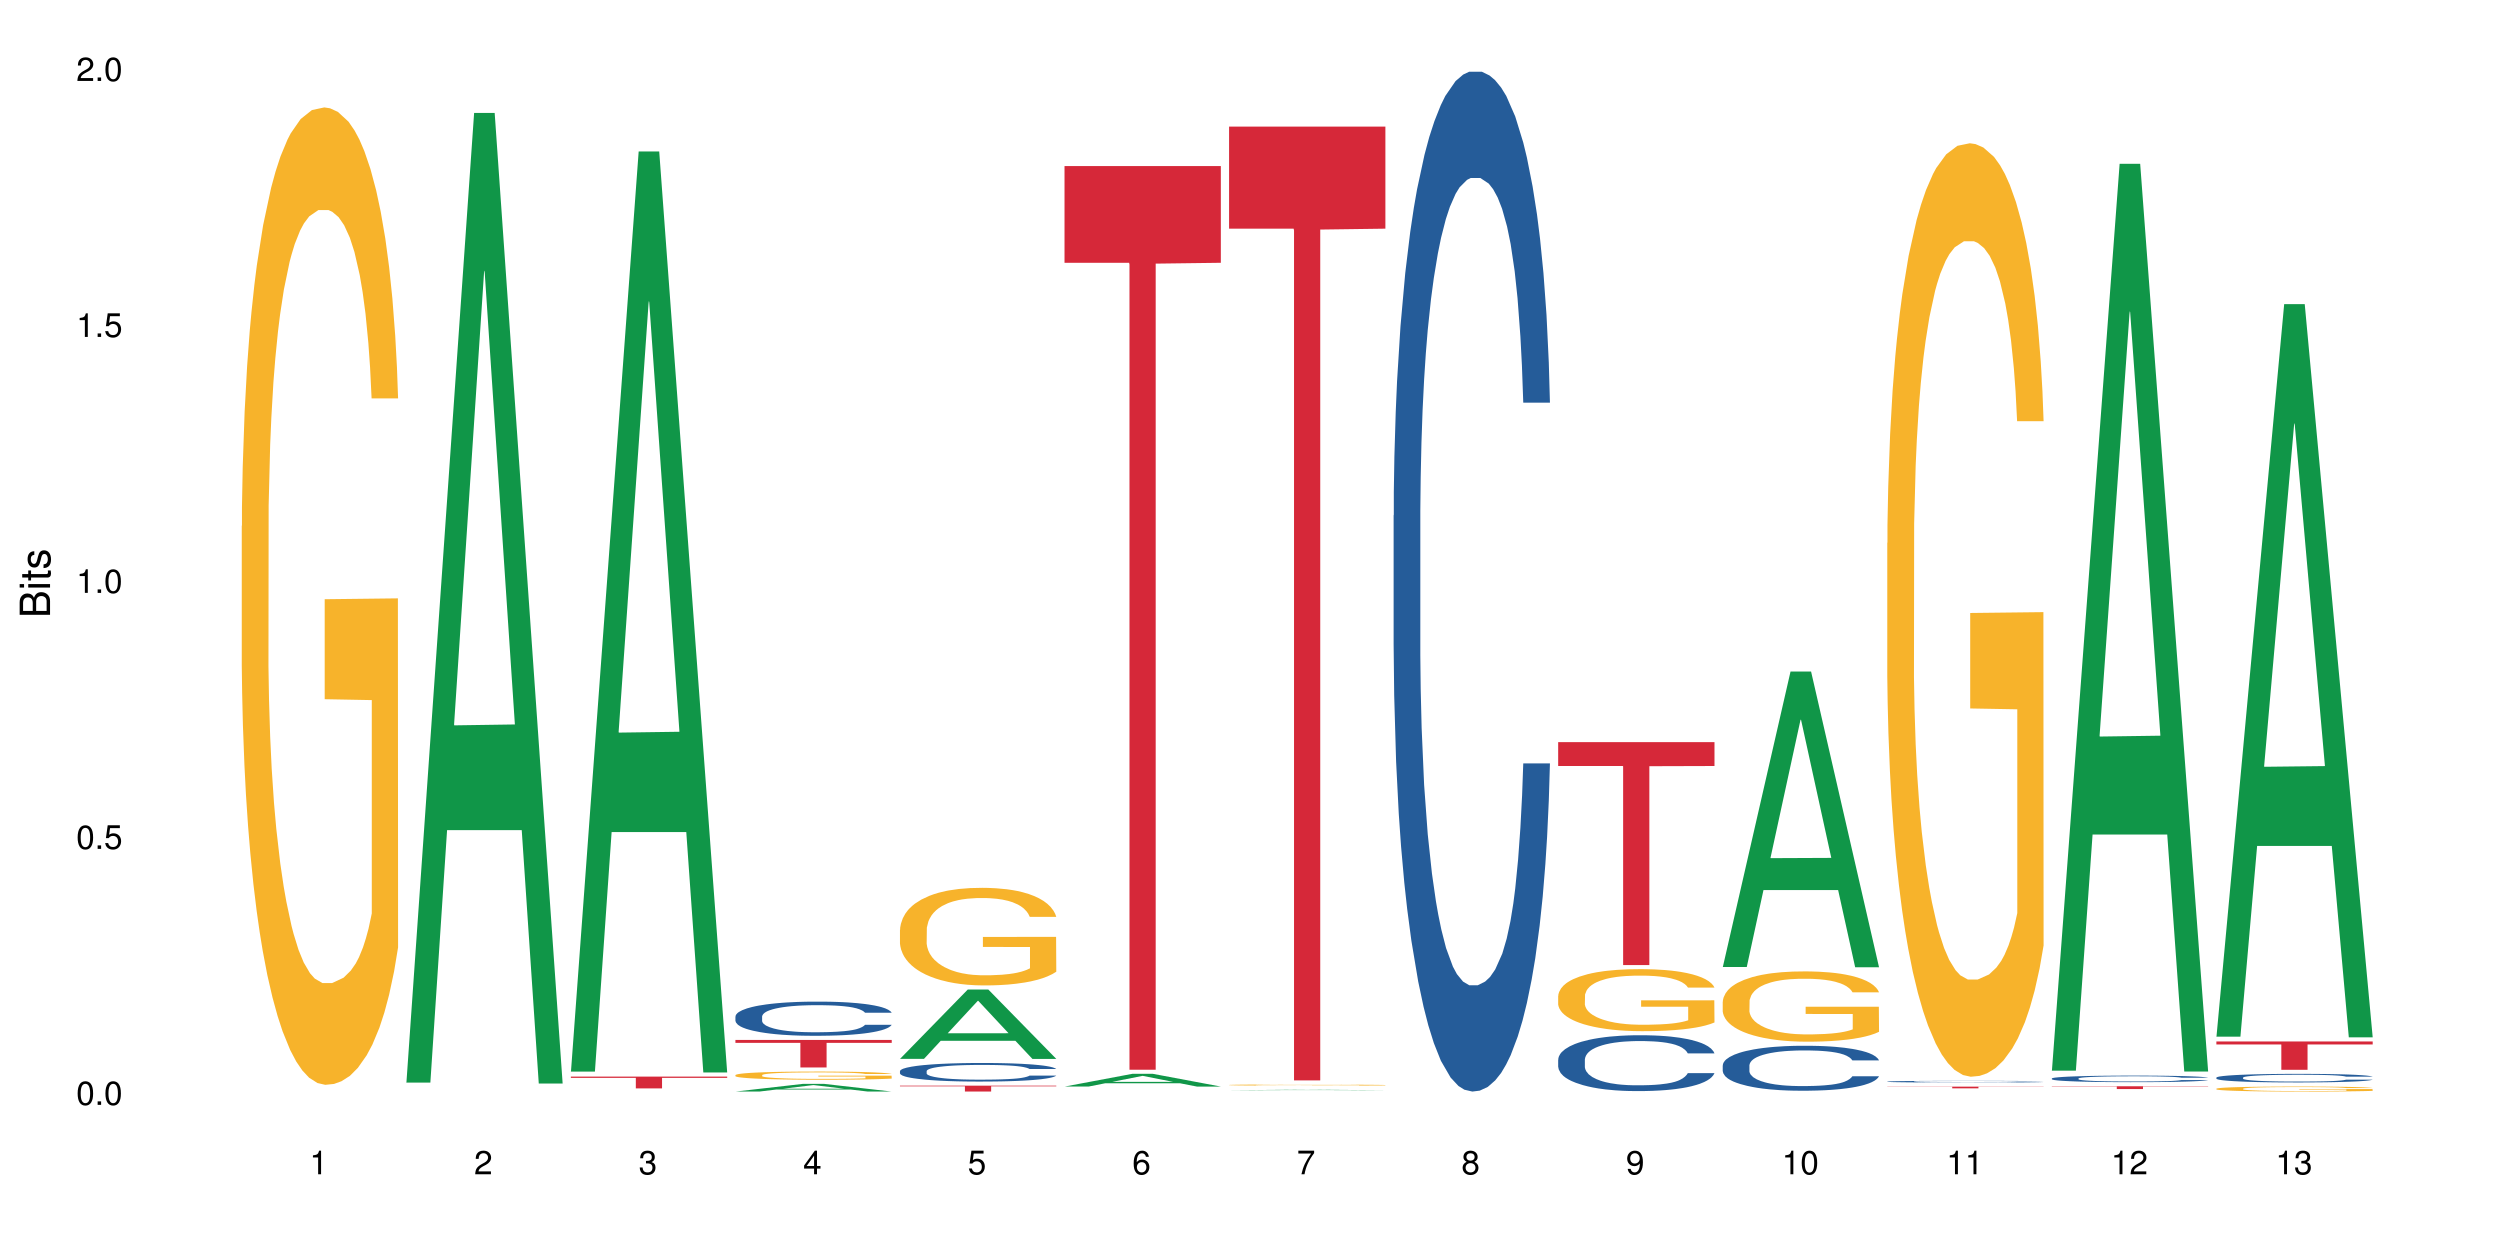 <?xml version="1.0" encoding="UTF-8"?>
<svg xmlns="http://www.w3.org/2000/svg" xmlns:xlink="http://www.w3.org/1999/xlink" width="720pt" height="360pt" viewBox="0 0 720 360" version="1.1">
<defs>
<g>
<symbol overflow="visible" id="glyph0-0">
<path style="stroke:none;" d=""/>
</symbol>
<symbol overflow="visible" id="glyph0-1">
<path style="stroke:none;" d="M 2.641 -6.797 C 2 -6.797 1.422 -6.531 1.078 -6.047 C 0.641 -5.453 0.406 -4.547 0.406 -3.297 C 0.406 -1 1.188 0.219 2.641 0.219 C 4.078 0.219 4.859 -1 4.859 -3.234 C 4.859 -4.562 4.656 -5.438 4.203 -6.047 C 3.844 -6.531 3.281 -6.797 2.641 -6.797 Z M 2.641 -6.047 C 3.547 -6.047 4 -5.125 4 -3.312 C 4 -1.375 3.562 -0.484 2.625 -0.484 C 1.734 -0.484 1.281 -1.422 1.281 -3.281 C 1.281 -5.141 1.734 -6.047 2.641 -6.047 Z M 2.641 -6.047 "/>
</symbol>
<symbol overflow="visible" id="glyph0-2">
<path style="stroke:none;" d="M 1.828 -1 L 0.828 -1 L 0.828 0 L 1.828 0 Z M 1.828 -1 "/>
</symbol>
<symbol overflow="visible" id="glyph0-3">
<path style="stroke:none;" d="M 4.562 -6.797 L 1.062 -6.797 L 0.547 -3.094 L 1.328 -3.094 C 1.719 -3.562 2.047 -3.734 2.578 -3.734 C 3.484 -3.734 4.062 -3.109 4.062 -2.094 C 4.062 -1.125 3.484 -0.531 2.578 -0.531 C 1.828 -0.531 1.375 -0.906 1.188 -1.672 L 0.328 -1.672 C 0.453 -1.109 0.547 -0.844 0.75 -0.594 C 1.125 -0.078 1.828 0.219 2.594 0.219 C 3.969 0.219 4.922 -0.781 4.922 -2.219 C 4.922 -3.562 4.031 -4.484 2.719 -4.484 C 2.25 -4.484 1.859 -4.359 1.469 -4.062 L 1.734 -5.969 L 4.562 -5.969 Z M 4.562 -6.797 "/>
</symbol>
<symbol overflow="visible" id="glyph0-4">
<path style="stroke:none;" d="M 2.484 -4.844 L 2.484 0 L 3.328 0 L 3.328 -6.797 L 2.766 -6.797 C 2.469 -5.75 2.281 -5.609 0.984 -5.453 L 0.984 -4.844 Z M 2.484 -4.844 "/>
</symbol>
<symbol overflow="visible" id="glyph0-5">
<path style="stroke:none;" d="M 4.859 -0.828 L 1.281 -0.828 C 1.359 -1.391 1.672 -1.75 2.5 -2.234 L 3.469 -2.75 C 4.406 -3.266 4.906 -3.969 4.906 -4.812 C 4.906 -5.375 4.672 -5.906 4.266 -6.266 C 3.859 -6.625 3.375 -6.797 2.719 -6.797 C 1.859 -6.797 1.219 -6.5 0.844 -5.922 C 0.609 -5.562 0.5 -5.125 0.484 -4.438 L 1.328 -4.438 C 1.359 -4.906 1.406 -5.188 1.531 -5.406 C 1.75 -5.812 2.188 -6.062 2.703 -6.062 C 3.469 -6.062 4.031 -5.516 4.031 -4.781 C 4.031 -4.25 3.719 -3.797 3.125 -3.438 L 2.234 -2.938 C 0.812 -2.141 0.406 -1.5 0.328 0 L 4.859 0 Z M 4.859 -0.828 "/>
</symbol>
<symbol overflow="visible" id="glyph0-6">
<path style="stroke:none;" d="M 2.125 -3.125 L 2.578 -3.125 C 3.516 -3.125 3.984 -2.703 3.984 -1.891 C 3.984 -1.031 3.469 -0.531 2.578 -0.531 C 1.656 -0.531 1.203 -0.984 1.156 -1.969 L 0.312 -1.969 C 0.344 -1.422 0.438 -1.078 0.609 -0.766 C 0.953 -0.109 1.625 0.219 2.547 0.219 C 3.953 0.219 4.859 -0.609 4.859 -1.906 C 4.859 -2.766 4.516 -3.25 3.703 -3.516 C 4.344 -3.766 4.656 -4.25 4.656 -4.938 C 4.656 -6.109 3.875 -6.797 2.578 -6.797 C 1.203 -6.797 0.484 -6.047 0.453 -4.609 L 1.297 -4.609 C 1.312 -5.016 1.344 -5.25 1.453 -5.453 C 1.641 -5.828 2.062 -6.062 2.594 -6.062 C 3.344 -6.062 3.797 -5.625 3.797 -4.906 C 3.797 -4.422 3.609 -4.141 3.25 -3.984 C 3.016 -3.891 2.719 -3.844 2.125 -3.844 Z M 2.125 -3.125 "/>
</symbol>
<symbol overflow="visible" id="glyph0-7">
<path style="stroke:none;" d="M 3.141 -1.625 L 3.141 0 L 3.984 0 L 3.984 -1.625 L 4.984 -1.625 L 4.984 -2.391 L 3.984 -2.391 L 3.984 -6.797 L 3.359 -6.797 L 0.266 -2.516 L 0.266 -1.625 Z M 3.141 -2.391 L 1 -2.391 L 3.141 -5.359 Z M 3.141 -2.391 "/>
</symbol>
<symbol overflow="visible" id="glyph0-8">
<path style="stroke:none;" d="M 4.781 -5.031 C 4.609 -6.141 3.891 -6.797 2.844 -6.797 C 2.094 -6.797 1.422 -6.438 1.031 -5.828 C 0.609 -5.172 0.406 -4.344 0.406 -3.094 C 0.406 -1.953 0.578 -1.234 0.984 -0.625 C 1.359 -0.078 1.953 0.219 2.703 0.219 C 3.984 0.219 4.922 -0.734 4.922 -2.078 C 4.922 -3.344 4.062 -4.234 2.844 -4.234 C 2.172 -4.234 1.641 -3.969 1.281 -3.469 C 1.281 -5.125 1.828 -6.047 2.797 -6.047 C 3.391 -6.047 3.797 -5.672 3.938 -5.031 Z M 2.734 -3.484 C 3.547 -3.484 4.062 -2.922 4.062 -2 C 4.062 -1.156 3.484 -0.531 2.703 -0.531 C 1.922 -0.531 1.328 -1.188 1.328 -2.047 C 1.328 -2.891 1.906 -3.484 2.734 -3.484 Z M 2.734 -3.484 "/>
</symbol>
<symbol overflow="visible" id="glyph0-9">
<path style="stroke:none;" d="M 4.984 -6.797 L 0.438 -6.797 L 0.438 -5.969 L 4.109 -5.969 C 2.5 -3.656 1.828 -2.234 1.328 0 L 2.219 0 C 2.594 -2.172 3.453 -4.047 4.984 -6.094 Z M 4.984 -6.797 "/>
</symbol>
<symbol overflow="visible" id="glyph0-10">
<path style="stroke:none;" d="M 3.75 -3.578 C 4.453 -4 4.688 -4.344 4.688 -4.984 C 4.688 -6.047 3.844 -6.797 2.641 -6.797 C 1.438 -6.797 0.594 -6.047 0.594 -4.984 C 0.594 -4.359 0.828 -4.016 1.516 -3.578 C 0.734 -3.203 0.359 -2.641 0.359 -1.891 C 0.359 -0.641 1.297 0.219 2.641 0.219 C 3.984 0.219 4.922 -0.641 4.922 -1.875 C 4.922 -2.641 4.531 -3.203 3.75 -3.578 Z M 2.641 -6.047 C 3.359 -6.047 3.812 -5.625 3.812 -4.969 C 3.812 -4.344 3.344 -3.922 2.641 -3.922 C 1.922 -3.922 1.453 -4.344 1.453 -4.984 C 1.453 -5.625 1.922 -6.047 2.641 -6.047 Z M 2.641 -3.203 C 3.484 -3.203 4.062 -2.672 4.062 -1.875 C 4.062 -1.062 3.484 -0.531 2.625 -0.531 C 1.797 -0.531 1.219 -1.078 1.219 -1.875 C 1.219 -2.672 1.797 -3.203 2.641 -3.203 Z M 2.641 -3.203 "/>
</symbol>
<symbol overflow="visible" id="glyph0-11">
<path style="stroke:none;" d="M 0.516 -1.547 C 0.672 -0.438 1.406 0.219 2.438 0.219 C 3.188 0.219 3.859 -0.141 4.266 -0.75 C 4.688 -1.406 4.891 -2.25 4.891 -3.484 C 4.891 -4.625 4.703 -5.359 4.312 -5.953 C 3.938 -6.5 3.344 -6.797 2.594 -6.797 C 1.297 -6.797 0.359 -5.844 0.359 -4.516 C 0.359 -3.25 1.234 -2.344 2.453 -2.344 C 3.094 -2.344 3.562 -2.578 4.016 -3.109 C 4 -1.453 3.469 -0.531 2.5 -0.531 C 1.906 -0.531 1.484 -0.906 1.359 -1.547 Z M 2.578 -6.062 C 3.375 -6.062 3.969 -5.406 3.969 -4.531 C 3.969 -3.688 3.375 -3.094 2.547 -3.094 C 1.734 -3.094 1.234 -3.672 1.234 -4.578 C 1.234 -5.438 1.797 -6.062 2.578 -6.062 Z M 2.578 -6.062 "/>
</symbol>
<symbol overflow="visible" id="glyph1-0">
<path style="stroke:none;" d=""/>
</symbol>
<symbol overflow="visible" id="glyph1-1">
<path style="stroke:none;" d="M 0 -0.953 L 0 -4.891 C 0 -5.719 -0.234 -6.344 -0.734 -6.797 C -1.188 -7.234 -1.812 -7.469 -2.5 -7.469 C -3.547 -7.469 -4.188 -7 -4.625 -5.875 C -4.984 -6.672 -5.641 -7.094 -6.531 -7.094 C -7.156 -7.094 -7.734 -6.859 -8.141 -6.391 C -8.562 -5.938 -8.75 -5.344 -8.75 -4.5 L -8.75 -0.953 Z M -4.984 -2.062 L -7.766 -2.062 L -7.766 -4.219 C -7.766 -4.844 -7.688 -5.203 -7.453 -5.5 C -7.219 -5.812 -6.859 -5.969 -6.375 -5.969 C -5.906 -5.969 -5.531 -5.812 -5.297 -5.5 C -5.062 -5.203 -4.984 -4.844 -4.984 -4.219 Z M -0.984 -2.062 L -4 -2.062 L -4 -4.781 C -4 -5.328 -3.859 -5.688 -3.578 -5.953 C -3.297 -6.219 -2.922 -6.359 -2.484 -6.359 C -2.062 -6.359 -1.688 -6.219 -1.406 -5.953 C -1.109 -5.688 -0.984 -5.328 -0.984 -4.781 Z M -0.984 -2.062 "/>
</symbol>
<symbol overflow="visible" id="glyph1-2">
<path style="stroke:none;" d="M -6.281 -1.797 L -6.281 -0.797 L 0 -0.797 L 0 -1.797 Z M -8.75 -1.797 L -8.75 -0.797 L -7.484 -0.797 L -7.484 -1.797 Z M -8.75 -1.797 "/>
</symbol>
<symbol overflow="visible" id="glyph1-3">
<path style="stroke:none;" d="M -6.281 -3.047 L -6.281 -2.016 L -8.016 -2.016 L -8.016 -1.016 L -6.281 -1.016 L -6.281 -0.172 L -5.469 -0.172 L -5.469 -1.016 L -0.719 -1.016 C -0.078 -1.016 0.281 -1.453 0.281 -2.234 C 0.281 -2.469 0.25 -2.719 0.188 -3.047 L -0.641 -3.047 C -0.609 -2.922 -0.594 -2.766 -0.594 -2.562 C -0.594 -2.141 -0.719 -2.016 -1.156 -2.016 L -5.469 -2.016 L -5.469 -3.047 Z M -6.281 -3.047 "/>
</symbol>
<symbol overflow="visible" id="glyph1-4">
<path style="stroke:none;" d="M -4.531 -5.25 C -5.766 -5.25 -6.469 -4.422 -6.469 -2.969 C -6.469 -1.516 -5.719 -0.562 -4.547 -0.562 C -3.562 -0.562 -3.094 -1.062 -2.734 -2.562 L -2.516 -3.484 C -2.344 -4.188 -2.094 -4.469 -1.625 -4.469 C -1.047 -4.469 -0.641 -3.875 -0.641 -3 C -0.641 -2.453 -0.797 -2 -1.062 -1.75 C -1.25 -1.594 -1.422 -1.531 -1.875 -1.469 L -1.875 -0.406 C -0.422 -0.453 0.281 -1.266 0.281 -2.922 C 0.281 -4.5 -0.5 -5.516 -1.719 -5.516 C -2.656 -5.516 -3.172 -4.984 -3.469 -3.734 L -3.703 -2.766 C -3.891 -1.953 -4.156 -1.609 -4.594 -1.609 C -5.172 -1.609 -5.547 -2.125 -5.547 -2.938 C -5.547 -3.75 -5.203 -4.172 -4.531 -4.203 Z M -4.531 -5.25 "/>
</symbol>
</g>
</defs>
<g id="surface85191">
<rect x="0" y="0" width="720" height="360" style="fill:rgb(100%,100%,100%);fill-opacity:1;stroke:none;"/>
<path style=" stroke:none;fill-rule:nonzero;fill:rgb(96.863%,70.196%,16.863%);fill-opacity:1;" d="M 69.629 151.5 L 69.684 151.242 L 69.684 146.102 L 69.902 134.531 L 70.453 118.594 L 71.168 105.484 L 71.934 95.199 L 72.43 89.801 L 73.254 82.09 L 73.965 76.434 L 75.777 64.867 L 78.086 54.07 L 79.348 49.441 L 80.773 45.07 L 82.805 40.188 L 83.738 38.387 L 86.594 34.273 L 89.832 31.703 L 93.402 30.934 L 95.051 31.188 L 97.301 32.219 L 100.375 35.047 L 102.133 37.617 L 103.504 40.188 L 104.934 43.527 L 106.688 48.672 L 108.336 54.84 L 109.652 61.012 L 110.973 68.723 L 112.07 76.949 L 113.004 85.945 L 113.828 96.742 L 114.32 105.742 L 114.648 114.738 L 107.02 114.738 L 106.578 105.742 L 106.086 98.801 L 105.262 90.316 L 104.438 84.145 L 103.613 79.262 L 102.078 72.578 L 100.758 68.465 L 99.113 64.867 L 97.52 62.551 L 95.707 61.012 L 94.609 60.496 L 91.699 60.496 L 89.066 62.297 L 87.527 64.352 L 86.43 66.41 L 84.891 70.266 L 83.961 73.348 L 83.41 75.406 L 81.762 83.375 L 80.664 90.574 L 80.062 95.457 L 79.293 103.168 L 78.742 110.109 L 78.141 120.395 L 77.809 128.105 L 77.371 145.586 L 77.316 191.859 L 77.48 201.629 L 77.809 212.168 L 78.25 221.422 L 78.906 231.191 L 79.566 238.648 L 80.719 248.672 L 81.707 255.359 L 82.477 259.727 L 83.961 266.668 L 84.562 268.98 L 85.992 273.609 L 87.473 277.207 L 89.285 280.293 L 90.656 281.836 L 92.855 283.121 L 95.652 283.121 L 98.949 281.578 L 101.035 279.523 L 102.461 277.465 L 103.395 275.668 L 104.547 272.84 L 105.371 270.27 L 106.141 267.441 L 107.074 263.07 L 107.074 201.629 L 93.512 201.371 L 93.512 172.578 L 114.594 172.324 L 114.648 272.84 L 113.496 279.781 L 112.07 286.465 L 110.699 291.605 L 109.27 295.977 L 107.238 300.859 L 105.59 303.945 L 103.066 307.543 L 100.758 309.855 L 98.344 311.398 L 96.203 312.172 L 93.676 312.43 L 91.426 311.914 L 89.012 310.371 L 87.09 308.316 L 85.332 305.742 L 83.574 302.402 L 81.379 297.004 L 79.953 292.633 L 78.469 287.234 L 76.988 280.809 L 75.668 273.867 L 74.789 268.469 L 73.91 262.297 L 72.977 254.586 L 72.102 245.848 L 71.441 237.875 L 70.836 228.879 L 70.398 220.395 L 69.957 208.828 L 69.738 199.574 L 69.629 191.602 Z M 69.629 151.5 "/>
<path style=" stroke:none;fill-rule:nonzero;fill:rgb(6.275%,58.824%,28.235%);fill-opacity:1;" d="M 117.02 311.793 L 117.066 311.531 L 136.547 32.52 L 142.465 32.52 L 162.039 312.055 L 155.164 312.055 L 150.258 239.086 L 128.758 239.086 L 123.945 311.793 L 117.02 311.793 L 130.824 208.902 L 148.285 208.641 L 139.578 78.188 L 139.48 77.926 L 139.387 78.715 L 130.777 208.641 L 130.824 208.902 Z M 117.02 311.793 "/>
<path style=" stroke:none;fill-rule:nonzero;fill:rgb(6.275%,58.824%,28.235%);fill-opacity:1;" d="M 164.41 308.629 L 164.457 308.379 L 183.938 43.621 L 189.855 43.621 L 209.43 308.879 L 202.555 308.879 L 197.648 239.637 L 176.148 239.637 L 171.336 308.629 L 164.41 308.629 L 178.215 210.992 L 195.676 210.746 L 186.969 86.957 L 186.871 86.711 L 186.777 87.457 L 178.168 210.746 L 178.215 210.992 Z M 164.41 308.629 "/>
<path style=" stroke:none;fill-rule:nonzero;fill:rgb(83.922%,15.686%,22.353%);fill-opacity:1;" d="M 164.41 310.059 L 209.43 310.059 L 209.43 310.422 L 190.668 310.422 L 190.668 313.453 L 183.117 313.453 L 183.117 310.426 L 183.008 310.422 L 164.41 310.422 Z M 164.41 310.059 "/>
<path style=" stroke:none;fill-rule:nonzero;fill:rgb(6.275%,58.824%,28.235%);fill-opacity:1;" d="M 211.801 314.367 L 211.848 314.367 L 231.328 312.145 L 237.246 312.145 L 256.82 314.371 L 249.945 314.371 L 245.039 313.789 L 223.539 313.789 L 218.727 314.367 L 211.801 314.367 L 225.605 313.551 L 243.066 313.547 L 234.359 312.508 L 234.262 312.508 L 234.168 312.512 L 225.559 313.547 L 225.605 313.551 Z M 211.801 314.367 "/>
<path style=" stroke:none;fill-rule:nonzero;fill:rgb(14.51%,36.078%,60%);fill-opacity:1;" d="M 211.801 292.754 L 211.855 292.746 L 211.855 292.527 L 212.02 292.188 L 212.406 291.754 L 212.789 291.461 L 213.777 290.93 L 215.148 290.414 L 216.578 290.02 L 217.621 289.785 L 218.555 289.605 L 220.695 289.273 L 222.066 289.102 L 223.551 288.949 L 225.363 288.797 L 226.68 288.707 L 229.645 288.562 L 231.84 288.5 L 233.543 288.473 L 237.223 288.473 L 239.418 288.508 L 241.012 288.555 L 242.766 288.625 L 244.25 288.707 L 246.828 288.906 L 249.137 289.156 L 250.18 289.301 L 251.824 289.578 L 253.09 289.848 L 253.969 290.082 L 254.957 290.414 L 255.832 290.82 L 256.492 291.277 L 256.82 291.664 L 249.137 291.664 L 248.75 291.305 L 248.312 291.027 L 247.488 290.66 L 246.664 290.398 L 245.512 290.137 L 244.469 289.965 L 243.043 289.797 L 241.777 289.688 L 240.461 289.605 L 239.199 289.555 L 236.781 289.5 L 233.98 289.5 L 232.938 289.516 L 230.797 289.59 L 229.645 289.652 L 227.996 289.777 L 226.844 289.895 L 225.473 290.074 L 224.539 290.227 L 223.387 290.461 L 222.562 290.668 L 221.629 290.965 L 221.078 291.188 L 220.586 291.441 L 220.145 291.738 L 219.816 292.051 L 219.598 292.387 L 219.488 292.707 L 219.488 294.102 L 219.598 294.426 L 219.871 294.805 L 220.586 295.352 L 221.629 295.828 L 222.836 296.207 L 223.988 296.477 L 224.648 296.602 L 225.527 296.746 L 226.898 296.926 L 228.875 297.105 L 230.027 297.18 L 231.785 297.25 L 233.598 297.285 L 236.012 297.285 L 238.156 297.25 L 239.582 297.203 L 241.066 297.133 L 243.098 296.98 L 244.359 296.836 L 245.457 296.664 L 246.281 296.496 L 246.828 296.352 L 247.652 296.07 L 248.312 295.766 L 248.805 295.453 L 249.137 295.145 L 256.82 295.145 L 256.492 295.504 L 256 295.855 L 255.504 296.117 L 254.734 296.43 L 253.855 296.711 L 252.594 297.023 L 251.551 297.23 L 250.18 297.457 L 248.914 297.629 L 247.543 297.781 L 245.512 297.961 L 244.195 298.051 L 242.766 298.133 L 241.066 298.203 L 238.922 298.266 L 236.617 298.301 L 234.477 298.312 L 232.172 298.293 L 230.469 298.258 L 228.219 298.176 L 225.418 298.016 L 223.387 297.844 L 221.793 297.672 L 220.422 297.492 L 218.883 297.25 L 216.906 296.855 L 215.699 296.547 L 214.875 296.297 L 213.941 295.945 L 213.285 295.633 L 212.516 295.129 L 211.965 294.488 L 211.801 293.996 Z M 211.801 292.754 "/>
<path style=" stroke:none;fill-rule:nonzero;fill:rgb(96.863%,70.196%,16.863%);fill-opacity:1;" d="M 211.801 309.617 L 211.855 309.617 L 211.855 309.574 L 212.074 309.477 L 212.625 309.344 L 213.34 309.234 L 214.105 309.148 L 214.602 309.102 L 215.426 309.039 L 216.137 308.988 L 217.949 308.895 L 220.258 308.801 L 221.52 308.766 L 222.945 308.727 L 224.977 308.688 L 225.91 308.672 L 228.766 308.637 L 232.004 308.617 L 235.574 308.609 L 237.223 308.609 L 239.473 308.621 L 242.547 308.645 L 244.305 308.664 L 245.676 308.688 L 247.105 308.715 L 248.859 308.758 L 250.508 308.809 L 251.824 308.859 L 253.145 308.926 L 254.242 308.992 L 255.176 309.07 L 256 309.16 L 256.492 309.234 L 256.82 309.309 L 249.191 309.309 L 248.75 309.234 L 248.258 309.176 L 247.434 309.105 L 246.609 309.055 L 245.785 309.012 L 244.25 308.957 L 242.93 308.922 L 241.285 308.895 L 239.691 308.875 L 237.879 308.859 L 236.781 308.855 L 233.871 308.855 L 231.238 308.871 L 229.699 308.891 L 228.602 308.906 L 227.062 308.938 L 226.133 308.965 L 225.582 308.98 L 223.934 309.047 L 222.836 309.109 L 222.234 309.148 L 221.465 309.215 L 220.914 309.273 L 220.312 309.359 L 219.98 309.422 L 219.543 309.57 L 219.488 309.957 L 219.652 310.039 L 219.98 310.125 L 220.422 310.203 L 221.078 310.285 L 221.738 310.348 L 222.891 310.43 L 223.879 310.488 L 224.648 310.523 L 226.133 310.582 L 226.734 310.602 L 228.164 310.641 L 229.645 310.672 L 231.457 310.695 L 232.828 310.711 L 235.023 310.719 L 237.824 310.719 L 241.121 310.707 L 243.207 310.691 L 244.633 310.672 L 245.566 310.656 L 246.719 310.633 L 247.543 310.613 L 248.312 310.59 L 249.246 310.551 L 249.246 310.039 L 235.684 310.035 L 235.684 309.793 L 256.766 309.793 L 256.82 310.633 L 255.668 310.691 L 254.242 310.746 L 252.867 310.789 L 251.441 310.828 L 249.41 310.867 L 247.762 310.895 L 245.238 310.926 L 242.93 310.945 L 240.516 310.957 L 238.375 310.965 L 235.848 310.965 L 233.598 310.961 L 231.184 310.949 L 229.262 310.93 L 227.504 310.91 L 225.746 310.883 L 223.551 310.836 L 222.121 310.801 L 220.641 310.754 L 219.156 310.699 L 217.84 310.641 L 216.961 310.598 L 216.082 310.547 L 215.148 310.48 L 214.273 310.406 L 213.613 310.34 L 213.008 310.266 L 212.57 310.195 L 212.129 310.098 L 211.91 310.02 L 211.801 309.953 Z M 211.801 309.617 "/>
<path style=" stroke:none;fill-rule:nonzero;fill:rgb(83.922%,15.686%,22.353%);fill-opacity:1;" d="M 211.801 299.492 L 256.82 299.492 L 256.82 300.34 L 238.059 300.348 L 238.059 307.43 L 230.508 307.43 L 230.508 300.355 L 230.398 300.34 L 211.801 300.34 Z M 211.801 299.492 "/>
<path style=" stroke:none;fill-rule:nonzero;fill:rgb(6.275%,58.824%,28.235%);fill-opacity:1;" d="M 259.191 304.945 L 259.238 304.926 L 278.719 284.984 L 284.637 284.984 L 304.211 304.965 L 297.336 304.965 L 292.43 299.75 L 270.93 299.75 L 266.117 304.945 L 259.191 304.945 L 272.996 297.59 L 290.457 297.57 L 281.75 288.25 L 281.652 288.23 L 281.559 288.285 L 272.949 297.57 L 272.996 297.59 Z M 259.191 304.945 "/>
<path style=" stroke:none;fill-rule:nonzero;fill:rgb(14.51%,36.078%,60%);fill-opacity:1;" d="M 259.191 308.473 L 259.246 308.465 L 259.246 308.348 L 259.41 308.164 L 259.797 307.93 L 260.18 307.766 L 261.168 307.477 L 262.539 307.199 L 263.969 306.984 L 265.012 306.855 L 265.945 306.758 L 268.086 306.578 L 269.457 306.484 L 270.941 306.402 L 272.754 306.32 L 274.07 306.27 L 277.035 306.191 L 279.23 306.156 L 280.934 306.141 L 284.613 306.141 L 286.809 306.16 L 288.398 306.188 L 290.156 306.227 L 291.641 306.27 L 294.219 306.379 L 296.527 306.516 L 297.57 306.594 L 299.215 306.746 L 300.48 306.891 L 301.359 307.02 L 302.348 307.199 L 303.223 307.418 L 303.883 307.668 L 304.211 307.879 L 296.527 307.879 L 296.141 307.684 L 295.703 307.531 L 294.879 307.332 L 294.055 307.191 L 292.902 307.047 L 291.859 306.953 L 290.434 306.863 L 289.168 306.805 L 287.852 306.758 L 286.59 306.73 L 284.172 306.699 L 281.371 306.699 L 280.328 306.711 L 278.188 306.75 L 277.035 306.785 L 275.387 306.852 L 274.234 306.914 L 272.863 307.012 L 271.93 307.098 L 270.777 307.223 L 269.953 307.336 L 269.02 307.496 L 268.469 307.621 L 267.977 307.758 L 267.535 307.918 L 267.207 308.09 L 266.988 308.27 L 266.879 308.445 L 266.879 309.207 L 266.988 309.383 L 267.262 309.586 L 267.977 309.887 L 269.02 310.145 L 270.227 310.352 L 271.379 310.496 L 272.039 310.566 L 272.918 310.645 L 274.289 310.742 L 276.266 310.84 L 277.418 310.879 L 279.176 310.918 L 280.988 310.938 L 283.402 310.938 L 285.547 310.918 L 286.973 310.895 L 288.457 310.855 L 290.488 310.77 L 291.75 310.691 L 292.848 310.602 L 293.672 310.508 L 294.219 310.43 L 295.043 310.277 L 295.703 310.109 L 296.195 309.938 L 296.527 309.773 L 304.211 309.773 L 303.883 309.969 L 303.391 310.16 L 302.895 310.301 L 302.125 310.473 L 301.246 310.625 L 299.984 310.797 L 298.941 310.906 L 297.57 311.031 L 296.305 311.125 L 294.934 311.207 L 292.902 311.305 L 291.586 311.352 L 290.156 311.398 L 288.457 311.438 L 286.312 311.469 L 284.008 311.488 L 281.867 311.496 L 279.562 311.484 L 277.859 311.465 L 275.609 311.422 L 272.809 311.332 L 270.777 311.242 L 269.184 311.148 L 267.812 311.051 L 266.273 310.918 L 264.297 310.703 L 263.09 310.535 L 262.266 310.398 L 261.332 310.207 L 260.676 310.035 L 259.906 309.762 L 259.355 309.414 L 259.191 309.148 Z M 259.191 308.473 "/>
<path style=" stroke:none;fill-rule:nonzero;fill:rgb(96.863%,70.196%,16.863%);fill-opacity:1;" d="M 259.191 267.734 L 259.246 267.711 L 259.246 267.195 L 259.465 266.039 L 260.016 264.449 L 260.73 263.141 L 261.496 262.113 L 261.992 261.574 L 262.816 260.805 L 263.527 260.238 L 265.34 259.082 L 267.648 258.004 L 268.91 257.543 L 270.336 257.105 L 272.367 256.617 L 273.301 256.438 L 276.156 256.027 L 279.395 255.77 L 282.965 255.695 L 284.613 255.719 L 286.863 255.824 L 289.938 256.105 L 291.695 256.363 L 293.066 256.617 L 294.496 256.953 L 296.25 257.465 L 297.898 258.082 L 299.215 258.699 L 300.535 259.469 L 301.633 260.289 L 302.566 261.188 L 303.391 262.266 L 303.883 263.164 L 304.211 264.062 L 296.582 264.062 L 296.141 263.164 L 295.648 262.473 L 294.824 261.625 L 294 261.008 L 293.176 260.52 L 291.641 259.852 L 290.32 259.441 L 288.676 259.082 L 287.082 258.852 L 285.27 258.699 L 284.172 258.648 L 281.262 258.648 L 278.629 258.828 L 277.09 259.031 L 275.992 259.238 L 274.453 259.621 L 273.52 259.93 L 272.973 260.137 L 271.324 260.93 L 270.227 261.648 L 269.625 262.137 L 268.855 262.91 L 268.305 263.602 L 267.703 264.629 L 267.371 265.398 L 266.934 267.145 L 266.879 271.766 L 267.043 272.742 L 267.371 273.793 L 267.812 274.719 L 268.469 275.695 L 269.129 276.438 L 270.281 277.438 L 271.27 278.105 L 272.039 278.543 L 273.52 279.234 L 274.125 279.469 L 275.555 279.93 L 277.035 280.289 L 278.848 280.598 L 280.219 280.75 L 282.414 280.879 L 285.215 280.879 L 288.512 280.727 L 290.598 280.52 L 292.023 280.312 L 292.957 280.133 L 294.109 279.852 L 294.934 279.594 L 295.703 279.312 L 296.637 278.875 L 296.637 272.742 L 283.074 272.715 L 283.074 269.84 L 304.156 269.812 L 304.211 279.852 L 303.059 280.547 L 301.633 281.215 L 300.258 281.727 L 298.832 282.164 L 296.801 282.652 L 295.152 282.957 L 292.629 283.316 L 290.32 283.551 L 287.906 283.703 L 285.766 283.781 L 283.238 283.805 L 280.988 283.754 L 278.574 283.602 L 276.652 283.395 L 274.895 283.137 L 273.137 282.805 L 270.941 282.266 L 269.512 281.828 L 268.031 281.289 L 266.547 280.648 L 265.23 279.953 L 264.352 279.414 L 263.473 278.801 L 262.539 278.031 L 261.664 277.156 L 261.004 276.359 L 260.398 275.461 L 259.961 274.613 L 259.52 273.461 L 259.301 272.535 L 259.191 271.738 Z M 259.191 267.734 "/>
<path style=" stroke:none;fill-rule:nonzero;fill:rgb(83.922%,15.686%,22.353%);fill-opacity:1;" d="M 259.191 312.676 L 304.211 312.676 L 304.211 312.855 L 285.449 312.859 L 285.449 314.371 L 277.898 314.371 L 277.898 312.859 L 277.789 312.855 L 259.191 312.855 Z M 259.191 312.676 "/>
<path style=" stroke:none;fill-rule:nonzero;fill:rgb(6.275%,58.824%,28.235%);fill-opacity:1;" d="M 306.582 312.93 L 306.629 312.926 L 326.109 309.262 L 332.027 309.262 L 351.602 312.934 L 344.727 312.934 L 339.82 311.977 L 318.32 311.977 L 313.508 312.93 L 306.582 312.93 L 320.387 311.578 L 337.848 311.574 L 329.141 309.859 L 329.043 309.859 L 328.949 309.867 L 320.34 311.574 L 320.387 311.578 Z M 306.582 312.93 "/>
<path style=" stroke:none;fill-rule:nonzero;fill:rgb(83.922%,15.686%,22.353%);fill-opacity:1;" d="M 306.582 47.82 L 351.602 47.82 L 351.602 75.68 L 332.84 75.926 L 332.84 308.082 L 325.289 308.082 L 325.289 76.168 L 325.18 75.68 L 306.582 75.68 Z M 306.582 47.82 "/>
<path style=" stroke:none;fill-rule:nonzero;fill:rgb(6.275%,58.824%,28.235%);fill-opacity:1;" d="M 353.973 313.992 L 354.02 313.992 L 373.5 313.844 L 379.418 313.844 L 398.992 313.992 L 392.117 313.992 L 387.211 313.953 L 365.707 313.953 L 360.898 313.992 L 353.973 313.992 L 367.777 313.938 L 385.238 313.938 L 376.531 313.867 L 376.34 313.867 L 367.73 313.938 L 367.777 313.938 Z M 353.973 313.992 "/>
<path style=" stroke:none;fill-rule:nonzero;fill:rgb(96.863%,70.196%,16.863%);fill-opacity:1;" d="M 353.973 312.473 L 354.027 312.473 L 354.027 312.465 L 354.246 312.449 L 354.797 312.434 L 355.512 312.418 L 356.277 312.402 L 356.773 312.398 L 357.598 312.387 L 358.309 312.383 L 360.121 312.367 L 362.43 312.355 L 363.691 312.348 L 365.117 312.344 L 367.148 312.34 L 368.082 312.336 L 370.938 312.332 L 374.176 312.328 L 381.645 312.328 L 384.719 312.332 L 386.477 312.336 L 387.848 312.34 L 389.277 312.344 L 391.031 312.348 L 392.68 312.355 L 393.996 312.363 L 395.316 312.371 L 396.414 312.383 L 397.348 312.395 L 398.172 312.406 L 398.992 312.426 L 391.363 312.426 L 390.922 312.418 L 390.43 312.41 L 389.605 312.398 L 388.781 312.391 L 387.957 312.387 L 386.422 312.375 L 385.102 312.371 L 383.457 312.367 L 381.863 312.363 L 373.41 312.363 L 371.871 312.367 L 370.773 312.371 L 369.234 312.375 L 368.301 312.379 L 367.754 312.379 L 366.105 312.391 L 365.008 312.398 L 364.406 312.402 L 363.637 312.414 L 363.086 312.422 L 362.484 312.434 L 362.152 312.445 L 361.715 312.465 L 361.66 312.52 L 361.824 312.531 L 362.152 312.543 L 362.594 312.555 L 363.25 312.566 L 363.91 312.574 L 365.062 312.586 L 366.051 312.598 L 366.82 312.602 L 368.301 312.609 L 368.906 312.613 L 370.332 312.617 L 371.816 312.621 L 373.629 312.625 L 375 312.629 L 383.293 312.629 L 385.379 312.625 L 386.805 312.621 L 387.738 312.621 L 388.891 312.617 L 389.715 312.613 L 390.484 312.609 L 391.418 312.605 L 391.418 312.531 L 377.855 312.531 L 377.855 312.496 L 398.938 312.496 L 398.992 312.617 L 397.84 312.625 L 396.414 312.633 L 395.039 312.641 L 393.613 312.645 L 391.582 312.648 L 389.934 312.652 L 387.41 312.66 L 385.102 312.66 L 382.688 312.664 L 375.77 312.664 L 373.355 312.66 L 371.434 312.66 L 367.918 312.652 L 365.723 312.645 L 364.293 312.641 L 362.812 312.633 L 361.328 312.625 L 360.012 312.617 L 359.133 312.613 L 358.254 312.605 L 357.32 312.594 L 356.441 312.586 L 355.785 312.574 L 355.18 312.562 L 354.742 312.555 L 354.301 312.539 L 354.082 312.527 L 353.973 312.52 Z M 353.973 312.473 "/>
<path style=" stroke:none;fill-rule:nonzero;fill:rgb(83.922%,15.686%,22.353%);fill-opacity:1;" d="M 353.973 36.453 L 398.992 36.453 L 398.992 65.855 L 380.23 66.113 L 380.23 311.148 L 372.68 311.148 L 372.68 66.371 L 372.57 65.855 L 353.973 65.855 Z M 353.973 36.453 "/>
<path style=" stroke:none;fill-rule:nonzero;fill:rgb(14.51%,36.078%,60%);fill-opacity:1;" d="M 401.363 148.457 L 401.418 148.188 L 401.418 141.742 L 401.582 131.543 L 401.969 118.656 L 402.352 109.797 L 403.34 93.957 L 404.711 78.652 L 406.141 66.84 L 407.184 59.859 L 408.117 54.492 L 410.258 44.559 L 411.629 39.457 L 413.113 34.891 L 414.926 30.328 L 416.242 27.645 L 419.207 23.348 L 421.402 21.469 L 423.105 20.664 L 426.785 20.664 L 428.98 21.738 L 430.57 23.078 L 432.328 25.227 L 433.812 27.645 L 436.391 33.551 L 438.699 41.066 L 439.742 45.363 L 441.387 53.684 L 442.652 61.738 L 443.527 68.719 L 444.516 78.652 L 445.395 90.734 L 446.055 104.426 L 446.383 115.969 L 438.699 115.969 L 438.312 105.23 L 437.875 96.91 L 437.051 85.902 L 436.227 78.117 L 435.074 70.332 L 434.031 65.23 L 432.602 60.129 L 431.34 56.906 L 430.023 54.492 L 428.762 52.879 L 426.344 51.27 L 423.543 51.27 L 422.5 51.805 L 420.359 53.953 L 419.207 55.832 L 417.559 59.59 L 416.406 63.082 L 415.035 68.449 L 414.102 73.016 L 412.949 79.996 L 412.125 86.172 L 411.191 95.031 L 410.641 101.742 L 410.148 109.258 L 409.707 118.117 L 409.379 127.516 L 409.16 137.449 L 409.051 147.113 L 409.051 188.727 L 409.16 198.391 L 409.434 209.668 L 410.148 226.043 L 411.191 240.273 L 412.398 251.547 L 413.551 259.602 L 414.211 263.359 L 415.09 267.656 L 416.461 273.027 L 418.438 278.395 L 419.59 280.543 L 421.348 282.691 L 423.16 283.766 L 425.574 283.766 L 427.719 282.691 L 429.145 281.348 L 430.625 279.199 L 432.66 274.637 L 433.922 270.34 L 435.02 265.242 L 435.844 260.141 L 436.391 255.844 L 437.215 247.52 L 437.875 238.395 L 438.367 228.996 L 438.699 219.867 L 446.383 219.867 L 446.055 230.609 L 445.562 241.078 L 445.066 248.863 L 444.297 258.262 L 443.418 266.582 L 442.156 275.98 L 441.113 282.152 L 439.742 288.867 L 438.477 293.969 L 437.105 298.531 L 435.074 303.898 L 433.758 306.586 L 432.328 309 L 430.625 311.148 L 428.484 313.027 L 426.18 314.102 L 424.039 314.371 L 421.734 313.832 L 420.031 312.762 L 417.781 310.344 L 414.98 305.512 L 412.949 300.41 L 411.355 295.309 L 409.984 289.941 L 408.445 282.691 L 406.469 270.879 L 405.262 261.75 L 404.438 254.234 L 403.504 243.762 L 402.844 234.367 L 402.078 219.332 L 401.527 200.27 L 401.363 185.504 Z M 401.363 148.457 "/>
<path style=" stroke:none;fill-rule:nonzero;fill:rgb(14.51%,36.078%,60%);fill-opacity:1;" d="M 448.754 305.156 L 448.809 305.141 L 448.809 304.789 L 448.973 304.23 L 449.359 303.523 L 449.742 303.039 L 450.73 302.172 L 452.102 301.336 L 453.531 300.688 L 454.574 300.309 L 455.508 300.012 L 457.648 299.469 L 459.02 299.191 L 460.504 298.941 L 462.316 298.691 L 463.633 298.543 L 466.598 298.309 L 468.793 298.207 L 470.496 298.16 L 474.176 298.16 L 476.371 298.219 L 477.961 298.293 L 479.719 298.41 L 481.203 298.543 L 483.781 298.867 L 486.09 299.277 L 487.133 299.512 L 488.777 299.969 L 490.043 300.41 L 490.918 300.793 L 491.906 301.336 L 492.785 301.996 L 493.445 302.746 L 493.773 303.379 L 486.09 303.379 L 485.703 302.789 L 485.266 302.336 L 484.441 301.73 L 483.617 301.305 L 482.465 300.879 L 481.422 300.602 L 479.992 300.32 L 478.73 300.145 L 477.414 300.012 L 476.152 299.926 L 473.734 299.836 L 470.934 299.836 L 469.891 299.867 L 467.75 299.984 L 466.598 300.086 L 464.949 300.293 L 463.797 300.484 L 462.426 300.777 L 461.492 301.027 L 460.34 301.41 L 459.516 301.746 L 458.582 302.23 L 458.031 302.598 L 457.539 303.012 L 457.098 303.496 L 456.77 304.008 L 456.551 304.555 L 456.441 305.082 L 456.441 307.359 L 456.551 307.887 L 456.824 308.504 L 457.539 309.402 L 458.582 310.18 L 459.789 310.797 L 460.941 311.238 L 461.602 311.445 L 462.48 311.68 L 463.852 311.973 L 465.828 312.266 L 466.98 312.383 L 468.738 312.504 L 470.551 312.562 L 472.965 312.562 L 475.109 312.504 L 476.535 312.43 L 478.016 312.312 L 480.051 312.062 L 481.312 311.828 L 482.41 311.547 L 483.234 311.27 L 483.781 311.031 L 484.605 310.578 L 485.266 310.078 L 485.758 309.562 L 486.09 309.062 L 493.773 309.062 L 493.445 309.652 L 492.953 310.227 L 492.457 310.652 L 491.688 311.164 L 490.809 311.621 L 489.547 312.137 L 488.504 312.473 L 487.133 312.84 L 485.867 313.121 L 484.496 313.367 L 482.465 313.664 L 481.148 313.809 L 479.719 313.941 L 478.016 314.059 L 475.875 314.164 L 473.57 314.223 L 471.43 314.234 L 469.125 314.207 L 467.422 314.148 L 465.172 314.016 L 462.371 313.75 L 460.34 313.473 L 458.746 313.191 L 457.375 312.898 L 455.836 312.504 L 453.859 311.855 L 452.652 311.355 L 451.828 310.945 L 450.895 310.371 L 450.234 309.855 L 449.469 309.035 L 448.918 307.992 L 448.754 307.184 Z M 448.754 305.156 "/>
<path style=" stroke:none;fill-rule:nonzero;fill:rgb(96.863%,70.196%,16.863%);fill-opacity:1;" d="M 448.754 286.766 L 448.809 286.75 L 448.809 286.422 L 449.027 285.688 L 449.578 284.676 L 450.293 283.844 L 451.059 283.191 L 451.555 282.848 L 452.379 282.359 L 453.09 282 L 454.902 281.266 L 457.207 280.578 L 458.473 280.285 L 459.898 280.008 L 461.93 279.699 L 462.863 279.586 L 465.719 279.324 L 468.957 279.16 L 472.527 279.109 L 474.176 279.129 L 476.426 279.191 L 479.5 279.371 L 481.258 279.535 L 482.629 279.699 L 484.059 279.91 L 485.812 280.238 L 487.461 280.629 L 488.777 281.02 L 490.098 281.512 L 491.195 282.031 L 492.129 282.605 L 492.953 283.289 L 493.445 283.859 L 493.773 284.434 L 486.145 284.434 L 485.703 283.859 L 485.211 283.418 L 484.387 282.883 L 483.562 282.488 L 482.738 282.18 L 481.203 281.754 L 479.883 281.492 L 478.238 281.266 L 476.645 281.117 L 474.832 281.02 L 473.734 280.988 L 470.824 280.988 L 468.191 281.102 L 466.652 281.234 L 465.555 281.363 L 464.016 281.609 L 463.082 281.805 L 462.535 281.934 L 460.887 282.441 L 459.789 282.898 L 459.184 283.207 L 458.418 283.695 L 457.867 284.137 L 457.266 284.789 L 456.934 285.281 L 456.496 286.391 L 456.441 289.328 L 456.605 289.949 L 456.934 290.617 L 457.375 291.203 L 458.031 291.824 L 458.691 292.297 L 459.844 292.934 L 460.832 293.359 L 461.602 293.637 L 463.082 294.078 L 463.688 294.223 L 465.113 294.52 L 466.598 294.746 L 468.41 294.941 L 469.781 295.039 L 471.977 295.121 L 474.777 295.121 L 478.074 295.023 L 480.16 294.895 L 481.586 294.762 L 482.52 294.648 L 483.672 294.469 L 484.496 294.305 L 485.266 294.125 L 486.199 293.848 L 486.199 289.949 L 472.637 289.934 L 472.637 288.105 L 493.719 288.086 L 493.773 294.469 L 492.621 294.91 L 491.195 295.332 L 489.82 295.66 L 488.395 295.938 L 486.363 296.246 L 484.715 296.445 L 482.191 296.672 L 479.883 296.82 L 477.469 296.918 L 475.328 296.965 L 472.801 296.98 L 470.551 296.949 L 468.137 296.852 L 466.215 296.723 L 464.457 296.559 L 462.699 296.348 L 460.504 296.004 L 459.074 295.727 L 457.594 295.383 L 456.109 294.977 L 454.793 294.535 L 453.914 294.191 L 453.035 293.801 L 452.102 293.309 L 451.223 292.754 L 450.566 292.25 L 449.961 291.68 L 449.523 291.141 L 449.082 290.406 L 448.863 289.816 L 448.754 289.312 Z M 448.754 286.766 "/>
<path style=" stroke:none;fill-rule:nonzero;fill:rgb(83.922%,15.686%,22.353%);fill-opacity:1;" d="M 448.754 213.734 L 493.773 213.734 L 493.773 220.609 L 475.012 220.668 L 475.012 277.93 L 467.461 277.93 L 467.461 220.727 L 467.352 220.609 L 448.754 220.609 Z M 448.754 213.734 "/>
<path style=" stroke:none;fill-rule:nonzero;fill:rgb(6.275%,58.824%,28.235%);fill-opacity:1;" d="M 496.145 278.5 L 496.191 278.422 L 515.672 193.402 L 521.59 193.402 L 541.164 278.582 L 534.289 278.582 L 529.383 256.348 L 507.879 256.348 L 503.07 278.5 L 496.145 278.5 L 509.949 247.148 L 527.41 247.07 L 518.703 207.32 L 518.605 207.238 L 518.512 207.48 L 509.902 247.07 L 509.949 247.148 Z M 496.145 278.5 "/>
<path style=" stroke:none;fill-rule:nonzero;fill:rgb(14.51%,36.078%,60%);fill-opacity:1;" d="M 496.145 306.82 L 496.199 306.809 L 496.199 306.523 L 496.363 306.074 L 496.75 305.508 L 497.133 305.117 L 498.121 304.418 L 499.492 303.742 L 500.922 303.223 L 501.965 302.914 L 502.898 302.68 L 505.039 302.238 L 506.41 302.016 L 507.895 301.812 L 509.707 301.613 L 511.023 301.496 L 513.988 301.305 L 516.184 301.223 L 517.887 301.188 L 521.566 301.188 L 523.762 301.234 L 525.352 301.293 L 527.109 301.387 L 528.594 301.496 L 531.172 301.754 L 533.48 302.086 L 534.523 302.277 L 536.168 302.641 L 537.434 302.996 L 538.309 303.305 L 539.297 303.742 L 540.176 304.277 L 540.836 304.879 L 541.164 305.387 L 533.48 305.387 L 533.094 304.914 L 532.656 304.547 L 531.832 304.062 L 531.008 303.719 L 529.855 303.375 L 528.812 303.152 L 527.383 302.926 L 526.121 302.785 L 524.805 302.68 L 523.543 302.605 L 521.125 302.535 L 518.324 302.535 L 517.281 302.559 L 515.141 302.656 L 513.988 302.738 L 512.34 302.902 L 511.188 303.059 L 509.816 303.293 L 508.883 303.496 L 507.73 303.801 L 506.906 304.074 L 505.973 304.465 L 505.422 304.762 L 504.93 305.094 L 504.488 305.484 L 504.16 305.898 L 503.941 306.336 L 503.832 306.762 L 503.832 308.594 L 503.941 309.02 L 504.215 309.52 L 504.93 310.238 L 505.973 310.867 L 507.18 311.363 L 508.332 311.719 L 508.992 311.887 L 509.871 312.074 L 511.242 312.312 L 513.219 312.547 L 514.371 312.641 L 516.129 312.738 L 517.941 312.785 L 520.355 312.785 L 522.5 312.738 L 523.926 312.676 L 525.406 312.582 L 527.438 312.383 L 528.703 312.191 L 529.801 311.969 L 530.625 311.742 L 531.172 311.555 L 531.996 311.188 L 532.656 310.785 L 533.148 310.371 L 533.48 309.969 L 541.164 309.969 L 540.836 310.441 L 540.344 310.902 L 539.848 311.246 L 539.078 311.66 L 538.199 312.027 L 536.938 312.441 L 535.895 312.715 L 534.523 313.008 L 533.258 313.234 L 531.887 313.434 L 529.855 313.672 L 528.539 313.789 L 527.109 313.898 L 525.406 313.992 L 523.266 314.074 L 520.961 314.121 L 518.82 314.133 L 516.512 314.109 L 514.812 314.062 L 512.559 313.957 L 509.762 313.742 L 507.73 313.52 L 506.137 313.293 L 504.766 313.055 L 503.227 312.738 L 501.25 312.215 L 500.043 311.812 L 499.219 311.484 L 498.285 311.02 L 497.625 310.605 L 496.859 309.945 L 496.309 309.105 L 496.145 308.453 Z M 496.145 306.82 "/>
<path style=" stroke:none;fill-rule:nonzero;fill:rgb(96.863%,70.196%,16.863%);fill-opacity:1;" d="M 496.145 288.434 L 496.199 288.414 L 496.199 288.043 L 496.418 287.211 L 496.969 286.066 L 497.684 285.121 L 498.449 284.383 L 498.945 283.996 L 499.77 283.441 L 500.48 283.035 L 502.293 282.203 L 504.598 281.426 L 505.863 281.094 L 507.289 280.777 L 509.32 280.426 L 510.254 280.297 L 513.109 280 L 516.348 279.816 L 519.918 279.762 L 521.566 279.781 L 523.816 279.852 L 526.891 280.059 L 528.648 280.242 L 530.02 280.426 L 531.449 280.668 L 533.203 281.035 L 534.852 281.48 L 536.168 281.926 L 537.488 282.48 L 538.586 283.07 L 539.52 283.719 L 540.344 284.496 L 540.836 285.141 L 541.164 285.789 L 533.535 285.789 L 533.094 285.141 L 532.602 284.641 L 531.777 284.031 L 530.953 283.59 L 530.129 283.238 L 528.594 282.758 L 527.273 282.461 L 525.629 282.203 L 524.035 282.035 L 522.223 281.926 L 521.125 281.887 L 518.215 281.887 L 515.582 282.016 L 514.043 282.164 L 512.945 282.312 L 511.406 282.59 L 510.473 282.812 L 509.926 282.961 L 508.277 283.531 L 507.18 284.051 L 506.574 284.402 L 505.809 284.957 L 505.258 285.457 L 504.656 286.195 L 504.324 286.75 L 503.887 288.008 L 503.832 291.336 L 503.996 292.039 L 504.324 292.797 L 504.766 293.461 L 505.422 294.164 L 506.082 294.699 L 507.234 295.422 L 508.223 295.902 L 508.992 296.219 L 510.473 296.715 L 511.078 296.883 L 512.504 297.215 L 513.988 297.473 L 515.801 297.695 L 517.172 297.809 L 519.367 297.898 L 522.168 297.898 L 525.465 297.789 L 527.551 297.641 L 528.977 297.492 L 529.91 297.363 L 531.062 297.16 L 531.887 296.977 L 532.656 296.773 L 533.59 296.457 L 533.59 292.039 L 520.027 292.02 L 520.027 289.949 L 541.109 289.93 L 541.164 297.16 L 540.012 297.66 L 538.586 298.141 L 537.211 298.508 L 535.785 298.824 L 533.754 299.176 L 532.105 299.398 L 529.582 299.656 L 527.273 299.824 L 524.859 299.934 L 522.719 299.988 L 520.191 300.008 L 517.941 299.969 L 515.523 299.859 L 513.605 299.711 L 511.848 299.527 L 510.09 299.285 L 507.895 298.898 L 506.465 298.582 L 504.984 298.195 L 503.5 297.734 L 502.184 297.234 L 501.305 296.844 L 500.426 296.402 L 499.492 295.848 L 498.613 295.219 L 497.957 294.645 L 497.352 294 L 496.914 293.387 L 496.473 292.555 L 496.254 291.891 L 496.145 291.316 Z M 496.145 288.434 "/>
<path style=" stroke:none;fill-rule:nonzero;fill:rgb(14.51%,36.078%,60%);fill-opacity:1;" d="M 543.535 311.496 L 543.59 311.496 L 543.59 311.484 L 543.754 311.469 L 544.141 311.445 L 544.523 311.43 L 545.512 311.402 L 546.883 311.379 L 548.312 311.359 L 549.355 311.348 L 550.289 311.34 L 552.43 311.32 L 553.801 311.312 L 555.285 311.305 L 557.098 311.297 L 558.414 311.293 L 561.379 311.285 L 563.574 311.281 L 568.957 311.281 L 571.152 311.285 L 572.742 311.285 L 574.5 311.289 L 575.984 311.293 L 578.562 311.305 L 580.871 311.316 L 581.914 311.324 L 583.559 311.336 L 584.824 311.352 L 585.699 311.363 L 586.688 311.379 L 587.566 311.398 L 588.227 311.422 L 588.555 311.441 L 580.871 311.441 L 580.484 311.422 L 580.047 311.41 L 579.223 311.391 L 578.398 311.379 L 577.246 311.363 L 576.203 311.355 L 574.773 311.348 L 573.512 311.344 L 572.195 311.34 L 570.934 311.336 L 568.516 311.332 L 564.672 311.332 L 562.531 311.336 L 561.379 311.34 L 559.73 311.348 L 558.578 311.352 L 557.207 311.363 L 556.273 311.371 L 555.121 311.383 L 554.297 311.391 L 553.363 311.406 L 552.812 311.418 L 552.32 311.43 L 551.879 311.445 L 551.551 311.461 L 551.332 311.477 L 551.223 311.492 L 551.223 311.562 L 551.332 311.578 L 551.605 311.598 L 552.32 311.625 L 553.363 311.648 L 554.57 311.668 L 555.723 311.68 L 556.383 311.688 L 557.262 311.695 L 558.633 311.703 L 560.609 311.711 L 561.762 311.715 L 563.52 311.719 L 565.332 311.723 L 567.746 311.723 L 569.887 311.719 L 571.316 311.719 L 572.797 311.715 L 574.828 311.707 L 576.094 311.699 L 577.191 311.691 L 578.016 311.684 L 578.562 311.676 L 579.387 311.66 L 580.047 311.645 L 580.539 311.629 L 580.871 311.613 L 588.555 311.613 L 588.227 311.633 L 587.73 311.648 L 587.238 311.664 L 586.469 311.68 L 585.59 311.691 L 584.328 311.707 L 583.285 311.719 L 581.914 311.73 L 580.648 311.738 L 579.277 311.746 L 577.246 311.754 L 575.93 311.758 L 574.5 311.762 L 572.797 311.766 L 570.656 311.77 L 568.352 311.773 L 563.902 311.773 L 562.203 311.77 L 559.949 311.766 L 557.152 311.758 L 555.121 311.75 L 553.527 311.742 L 552.156 311.73 L 550.617 311.719 L 548.641 311.699 L 547.434 311.684 L 546.609 311.672 L 545.676 311.656 L 545.016 311.641 L 544.25 311.613 L 543.699 311.582 L 543.535 311.559 Z M 543.535 311.496 "/>
<path style=" stroke:none;fill-rule:nonzero;fill:rgb(96.863%,70.196%,16.863%);fill-opacity:1;" d="M 543.535 156.406 L 543.59 156.16 L 543.59 151.25 L 543.809 140.203 L 544.359 124.98 L 545.07 112.457 L 545.84 102.637 L 546.336 97.48 L 547.16 90.113 L 547.871 84.715 L 549.684 73.664 L 551.988 63.352 L 553.254 58.934 L 554.68 54.762 L 556.711 50.094 L 557.645 48.375 L 560.5 44.449 L 563.738 41.992 L 567.309 41.258 L 568.957 41.5 L 571.207 42.484 L 574.281 45.184 L 576.039 47.641 L 577.41 50.094 L 578.84 53.285 L 580.594 58.199 L 582.242 64.09 L 583.559 69.98 L 584.879 77.348 L 585.977 85.203 L 586.91 93.797 L 587.73 104.109 L 588.227 112.703 L 588.555 121.297 L 580.926 121.297 L 580.484 112.703 L 579.992 106.074 L 579.168 97.973 L 578.344 92.078 L 577.52 87.414 L 575.984 81.031 L 574.664 77.102 L 573.02 73.664 L 571.426 71.457 L 569.613 69.98 L 568.516 69.492 L 565.605 69.492 L 562.973 71.211 L 561.434 73.176 L 560.336 75.137 L 558.797 78.82 L 557.863 81.766 L 557.316 83.73 L 555.668 91.344 L 554.57 98.219 L 553.965 102.883 L 553.199 110.246 L 552.648 116.875 L 552.047 126.699 L 551.715 134.062 L 551.277 150.758 L 551.223 194.953 L 551.387 204.281 L 551.715 214.348 L 552.156 223.188 L 552.812 232.516 L 553.473 239.637 L 554.625 249.215 L 555.613 255.598 L 556.383 259.77 L 557.863 266.398 L 558.469 268.609 L 559.895 273.027 L 561.379 276.465 L 563.191 279.41 L 564.562 280.887 L 566.758 282.113 L 569.559 282.113 L 572.852 280.641 L 574.941 278.676 L 576.367 276.711 L 577.301 274.992 L 578.453 272.293 L 579.277 269.836 L 580.047 267.137 L 580.98 262.961 L 580.98 204.281 L 567.418 204.035 L 567.418 176.539 L 588.5 176.293 L 588.555 272.293 L 587.402 278.922 L 585.977 285.305 L 584.602 290.215 L 583.176 294.391 L 581.145 299.055 L 579.496 302 L 576.973 305.438 L 574.664 307.648 L 572.25 309.121 L 570.109 309.855 L 567.582 310.102 L 565.332 309.609 L 562.914 308.137 L 560.996 306.176 L 559.238 303.719 L 557.48 300.527 L 555.285 295.371 L 553.855 291.195 L 552.375 286.043 L 550.891 279.902 L 549.574 273.273 L 548.695 268.117 L 547.816 262.227 L 546.883 254.859 L 546.004 246.512 L 545.348 238.902 L 544.742 230.309 L 544.305 222.207 L 543.863 211.156 L 543.645 202.316 L 543.535 194.707 Z M 543.535 156.406 "/>
<path style=" stroke:none;fill-rule:nonzero;fill:rgb(83.922%,15.686%,22.353%);fill-opacity:1;" d="M 543.535 312.953 L 588.555 312.953 L 588.555 313.004 L 569.793 313.004 L 569.793 313.441 L 562.242 313.441 L 562.242 313.004 L 543.535 313.004 Z M 543.535 312.953 "/>
<path style=" stroke:none;fill-rule:nonzero;fill:rgb(6.275%,58.824%,28.235%);fill-opacity:1;" d="M 590.926 308.352 L 590.973 308.105 L 610.453 47.172 L 616.371 47.172 L 635.945 308.594 L 629.066 308.594 L 624.164 240.355 L 602.66 240.355 L 597.852 308.352 L 590.926 308.352 L 604.73 212.125 L 622.191 211.879 L 613.484 89.883 L 613.387 89.637 L 613.293 90.375 L 604.684 211.879 L 604.73 212.125 Z M 590.926 308.352 "/>
<path style=" stroke:none;fill-rule:nonzero;fill:rgb(14.51%,36.078%,60%);fill-opacity:1;" d="M 590.926 310.598 L 590.98 310.594 L 590.98 310.555 L 591.145 310.488 L 591.531 310.406 L 591.914 310.348 L 592.902 310.246 L 594.273 310.148 L 595.703 310.07 L 596.746 310.027 L 597.68 309.992 L 599.82 309.93 L 601.191 309.895 L 602.676 309.867 L 604.488 309.836 L 605.805 309.82 L 608.77 309.793 L 610.965 309.781 L 612.668 309.773 L 616.348 309.773 L 618.543 309.781 L 620.133 309.789 L 621.891 309.805 L 623.375 309.82 L 625.953 309.859 L 628.262 309.906 L 629.305 309.934 L 630.949 309.988 L 632.215 310.039 L 633.09 310.082 L 634.078 310.148 L 634.957 310.227 L 635.617 310.312 L 635.945 310.387 L 628.262 310.387 L 627.875 310.32 L 627.438 310.266 L 626.613 310.195 L 625.789 310.145 L 624.637 310.094 L 623.594 310.062 L 622.164 310.027 L 620.902 310.008 L 619.586 309.992 L 618.324 309.98 L 615.906 309.973 L 613.105 309.973 L 612.062 309.977 L 609.922 309.988 L 608.77 310 L 607.121 310.023 L 605.969 310.047 L 604.598 310.082 L 603.664 310.113 L 602.512 310.156 L 601.688 310.195 L 600.754 310.254 L 600.203 310.297 L 599.711 310.344 L 599.27 310.402 L 598.941 310.461 L 598.723 310.527 L 598.613 310.586 L 598.613 310.855 L 598.723 310.918 L 598.996 310.988 L 599.711 311.094 L 600.754 311.188 L 601.961 311.258 L 603.113 311.312 L 603.773 311.336 L 604.652 311.363 L 606.023 311.398 L 608 311.434 L 609.152 311.445 L 610.91 311.461 L 612.723 311.465 L 615.137 311.465 L 617.277 311.461 L 618.707 311.449 L 620.188 311.438 L 622.219 311.406 L 623.484 311.379 L 624.582 311.348 L 625.406 311.316 L 625.953 311.285 L 626.777 311.234 L 627.438 311.176 L 627.93 311.113 L 628.262 311.055 L 635.945 311.055 L 635.617 311.125 L 635.121 311.191 L 634.629 311.242 L 633.859 311.301 L 632.98 311.355 L 631.719 311.418 L 630.676 311.457 L 629.305 311.5 L 628.039 311.531 L 626.668 311.562 L 624.637 311.598 L 623.32 311.613 L 621.891 311.629 L 620.188 311.645 L 618.047 311.656 L 615.742 311.66 L 613.602 311.664 L 611.293 311.66 L 609.594 311.652 L 607.34 311.637 L 604.543 311.605 L 602.512 311.574 L 600.918 311.539 L 599.547 311.508 L 598.008 311.461 L 596.031 311.383 L 594.824 311.324 L 594 311.277 L 593.066 311.211 L 592.406 311.148 L 591.641 311.051 L 591.09 310.93 L 590.926 310.836 Z M 590.926 310.598 "/>
<path style=" stroke:none;fill-rule:nonzero;fill:rgb(83.922%,15.686%,22.353%);fill-opacity:1;" d="M 590.926 312.844 L 635.945 312.844 L 635.945 312.93 L 617.184 312.93 L 617.184 313.648 L 609.633 313.648 L 609.633 312.93 L 590.926 312.93 Z M 590.926 312.844 "/>
<path style=" stroke:none;fill-rule:nonzero;fill:rgb(6.275%,58.824%,28.235%);fill-opacity:1;" d="M 638.316 298.555 L 638.363 298.359 L 657.844 87.586 L 663.762 87.586 L 683.336 298.754 L 676.457 298.754 L 671.551 243.633 L 650.051 243.633 L 645.242 298.555 L 638.316 298.555 L 652.121 220.832 L 669.582 220.633 L 660.875 122.086 L 660.777 121.891 L 660.684 122.484 L 652.074 220.633 L 652.121 220.832 Z M 638.316 298.555 "/>
<path style=" stroke:none;fill-rule:nonzero;fill:rgb(14.51%,36.078%,60%);fill-opacity:1;" d="M 638.316 310.348 L 638.371 310.348 L 638.371 310.293 L 638.535 310.207 L 638.922 310.098 L 639.305 310.023 L 640.293 309.891 L 641.664 309.762 L 643.094 309.664 L 644.137 309.605 L 645.07 309.559 L 647.211 309.477 L 648.582 309.434 L 650.066 309.395 L 651.879 309.355 L 653.195 309.332 L 656.16 309.297 L 658.355 309.281 L 660.059 309.273 L 663.738 309.273 L 665.934 309.285 L 667.523 309.297 L 669.281 309.312 L 670.766 309.332 L 673.344 309.383 L 675.652 309.445 L 676.695 309.48 L 678.34 309.551 L 679.605 309.621 L 680.48 309.68 L 681.469 309.762 L 682.348 309.863 L 683.008 309.98 L 683.336 310.074 L 675.652 310.074 L 675.266 309.984 L 674.828 309.914 L 674.004 309.824 L 673.18 309.758 L 672.027 309.691 L 670.984 309.648 L 669.555 309.605 L 668.293 309.578 L 666.977 309.559 L 665.715 309.547 L 663.297 309.531 L 660.496 309.531 L 659.453 309.535 L 657.312 309.555 L 656.16 309.57 L 654.512 309.602 L 653.359 309.633 L 651.988 309.676 L 651.055 309.715 L 649.902 309.773 L 649.078 309.824 L 648.145 309.898 L 647.594 309.957 L 647.102 310.02 L 646.66 310.094 L 646.332 310.172 L 646.113 310.258 L 646.004 310.336 L 646.004 310.688 L 646.113 310.77 L 646.387 310.863 L 647.102 311 L 648.145 311.121 L 649.352 311.215 L 650.504 311.285 L 651.164 311.316 L 652.043 311.352 L 653.414 311.395 L 655.391 311.441 L 656.543 311.461 L 658.301 311.477 L 660.113 311.488 L 662.527 311.488 L 664.668 311.477 L 666.098 311.465 L 667.578 311.449 L 669.609 311.41 L 670.875 311.375 L 671.973 311.332 L 672.797 311.289 L 673.344 311.25 L 674.168 311.184 L 674.828 311.105 L 675.32 311.027 L 675.652 310.949 L 683.336 310.949 L 683.008 311.039 L 682.512 311.129 L 682.02 311.191 L 681.25 311.273 L 680.371 311.344 L 679.109 311.422 L 678.066 311.473 L 676.695 311.527 L 675.43 311.57 L 674.059 311.609 L 672.027 311.656 L 670.711 311.68 L 669.281 311.699 L 667.578 311.715 L 665.438 311.73 L 663.133 311.742 L 660.992 311.742 L 658.684 311.738 L 656.984 311.73 L 654.73 311.711 L 651.934 311.668 L 649.902 311.625 L 648.309 311.582 L 646.938 311.539 L 645.398 311.477 L 643.422 311.379 L 642.215 311.301 L 641.391 311.238 L 640.457 311.148 L 639.797 311.07 L 639.031 310.945 L 638.48 310.785 L 638.316 310.66 Z M 638.316 310.348 "/>
<path style=" stroke:none;fill-rule:nonzero;fill:rgb(96.863%,70.196%,16.863%);fill-opacity:1;" d="M 638.316 313.543 L 638.371 313.543 L 638.371 313.516 L 638.59 313.457 L 639.141 313.375 L 639.852 313.305 L 640.621 313.254 L 641.117 313.227 L 641.941 313.188 L 642.652 313.156 L 644.465 313.098 L 646.77 313.043 L 648.035 313.02 L 649.461 312.996 L 651.492 312.973 L 652.426 312.961 L 655.281 312.941 L 658.52 312.926 L 662.09 312.922 L 663.738 312.926 L 665.988 312.93 L 669.062 312.945 L 670.82 312.957 L 672.191 312.973 L 673.617 312.988 L 675.375 313.016 L 677.023 313.047 L 678.34 313.078 L 679.66 313.117 L 680.758 313.16 L 681.691 313.207 L 682.512 313.262 L 683.008 313.309 L 683.336 313.355 L 675.707 313.355 L 675.266 313.309 L 674.773 313.273 L 673.949 313.23 L 673.125 313.195 L 672.301 313.172 L 670.766 313.137 L 669.445 313.117 L 667.801 313.098 L 666.207 313.086 L 664.395 313.078 L 663.297 313.074 L 660.387 313.074 L 657.75 313.086 L 656.215 313.094 L 655.117 313.105 L 653.578 313.125 L 652.645 313.141 L 652.098 313.152 L 650.449 313.191 L 649.352 313.23 L 648.746 313.254 L 647.98 313.293 L 647.43 313.332 L 646.824 313.383 L 646.496 313.422 L 646.059 313.512 L 646.004 313.75 L 646.168 313.801 L 646.496 313.855 L 646.938 313.902 L 647.594 313.953 L 648.254 313.992 L 649.406 314.043 L 650.395 314.078 L 651.164 314.102 L 652.645 314.137 L 653.25 314.148 L 654.676 314.172 L 656.16 314.191 L 657.973 314.207 L 659.344 314.215 L 661.539 314.219 L 664.34 314.219 L 667.633 314.211 L 669.723 314.203 L 671.148 314.191 L 672.082 314.18 L 673.234 314.168 L 674.059 314.152 L 674.828 314.141 L 675.762 314.117 L 675.762 313.801 L 662.199 313.801 L 662.199 313.652 L 683.281 313.648 L 683.336 314.168 L 682.184 314.203 L 680.758 314.238 L 679.383 314.262 L 677.957 314.285 L 675.926 314.312 L 674.277 314.328 L 671.754 314.344 L 669.445 314.359 L 667.031 314.367 L 664.891 314.371 L 662.363 314.371 L 660.113 314.367 L 657.695 314.359 L 655.773 314.348 L 654.02 314.336 L 652.262 314.32 L 650.066 314.293 L 648.637 314.27 L 647.156 314.242 L 645.672 314.207 L 644.355 314.172 L 643.477 314.145 L 642.598 314.113 L 641.664 314.074 L 640.785 314.027 L 640.129 313.988 L 639.523 313.941 L 639.086 313.898 L 638.645 313.84 L 638.426 313.789 L 638.316 313.75 Z M 638.316 313.543 "/>
<path style=" stroke:none;fill-rule:nonzero;fill:rgb(83.922%,15.686%,22.353%);fill-opacity:1;" d="M 638.316 299.934 L 683.336 299.934 L 683.336 300.809 L 664.574 300.816 L 664.574 308.094 L 657.023 308.094 L 657.023 300.824 L 656.914 300.809 L 638.316 300.809 Z M 638.316 299.934 "/>
<g style="fill:rgb(0%,0%,0%);fill-opacity:1;">
  <use xlink:href="#glyph0-1" x="21.957" y="318.198"/>
  <use xlink:href="#glyph0-2" x="27.291" y="318.198"/>
  <use xlink:href="#glyph0-1" x="29.958" y="318.198"/>
</g>
<g style="fill:rgb(0%,0%,0%);fill-opacity:1;">
  <use xlink:href="#glyph0-1" x="21.957" y="244.476"/>
  <use xlink:href="#glyph0-2" x="27.291" y="244.476"/>
  <use xlink:href="#glyph0-3" x="29.958" y="244.476"/>
</g>
<g style="fill:rgb(0%,0%,0%);fill-opacity:1;">
  <use xlink:href="#glyph0-4" x="21.957" y="170.753"/>
  <use xlink:href="#glyph0-2" x="27.291" y="170.753"/>
  <use xlink:href="#glyph0-1" x="29.958" y="170.753"/>
</g>
<g style="fill:rgb(0%,0%,0%);fill-opacity:1;">
  <use xlink:href="#glyph0-4" x="21.957" y="97.034"/>
  <use xlink:href="#glyph0-2" x="27.291" y="97.034"/>
  <use xlink:href="#glyph0-3" x="29.958" y="97.034"/>
</g>
<g style="fill:rgb(0%,0%,0%);fill-opacity:1;">
  <use xlink:href="#glyph0-5" x="21.957" y="23.312"/>
  <use xlink:href="#glyph0-2" x="27.291" y="23.312"/>
  <use xlink:href="#glyph0-1" x="29.958" y="23.312"/>
</g>
<g style="fill:rgb(0%,0%,0%);fill-opacity:1;">
  <use xlink:href="#glyph0-4" x="89.141" y="338.19"/>
</g>
<g style="fill:rgb(0%,0%,0%);fill-opacity:1;">
  <use xlink:href="#glyph0-5" x="136.531" y="338.19"/>
</g>
<g style="fill:rgb(0%,0%,0%);fill-opacity:1;">
  <use xlink:href="#glyph0-6" x="183.922" y="338.19"/>
</g>
<g style="fill:rgb(0%,0%,0%);fill-opacity:1;">
  <use xlink:href="#glyph0-7" x="231.312" y="338.19"/>
</g>
<g style="fill:rgb(0%,0%,0%);fill-opacity:1;">
  <use xlink:href="#glyph0-3" x="278.703" y="338.19"/>
</g>
<g style="fill:rgb(0%,0%,0%);fill-opacity:1;">
  <use xlink:href="#glyph0-8" x="326.094" y="338.19"/>
</g>
<g style="fill:rgb(0%,0%,0%);fill-opacity:1;">
  <use xlink:href="#glyph0-9" x="373.484" y="338.19"/>
</g>
<g style="fill:rgb(0%,0%,0%);fill-opacity:1;">
  <use xlink:href="#glyph0-10" x="420.875" y="338.19"/>
</g>
<g style="fill:rgb(0%,0%,0%);fill-opacity:1;">
  <use xlink:href="#glyph0-11" x="468.266" y="338.19"/>
</g>
<g style="fill:rgb(0%,0%,0%);fill-opacity:1;">
  <use xlink:href="#glyph0-4" x="513.156" y="338.19"/>
  <use xlink:href="#glyph0-1" x="518.49" y="338.19"/>
</g>
<g style="fill:rgb(0%,0%,0%);fill-opacity:1;">
  <use xlink:href="#glyph0-4" x="560.547" y="338.19"/>
  <use xlink:href="#glyph0-4" x="565.881" y="338.19"/>
</g>
<g style="fill:rgb(0%,0%,0%);fill-opacity:1;">
  <use xlink:href="#glyph0-4" x="607.938" y="338.19"/>
  <use xlink:href="#glyph0-5" x="613.271" y="338.19"/>
</g>
<g style="fill:rgb(0%,0%,0%);fill-opacity:1;">
  <use xlink:href="#glyph0-4" x="655.328" y="338.19"/>
  <use xlink:href="#glyph0-6" x="660.662" y="338.19"/>
</g>
<g style="fill:rgb(0%,0%,0%);fill-opacity:1;">
  <use xlink:href="#glyph1-1" x="14.412" y="178.016"/>
  <use xlink:href="#glyph1-2" x="14.412" y="170.012"/>
  <use xlink:href="#glyph1-3" x="14.412" y="167.348"/>
  <use xlink:href="#glyph1-4" x="14.412" y="164.012"/>
</g>
</g>
</svg>
